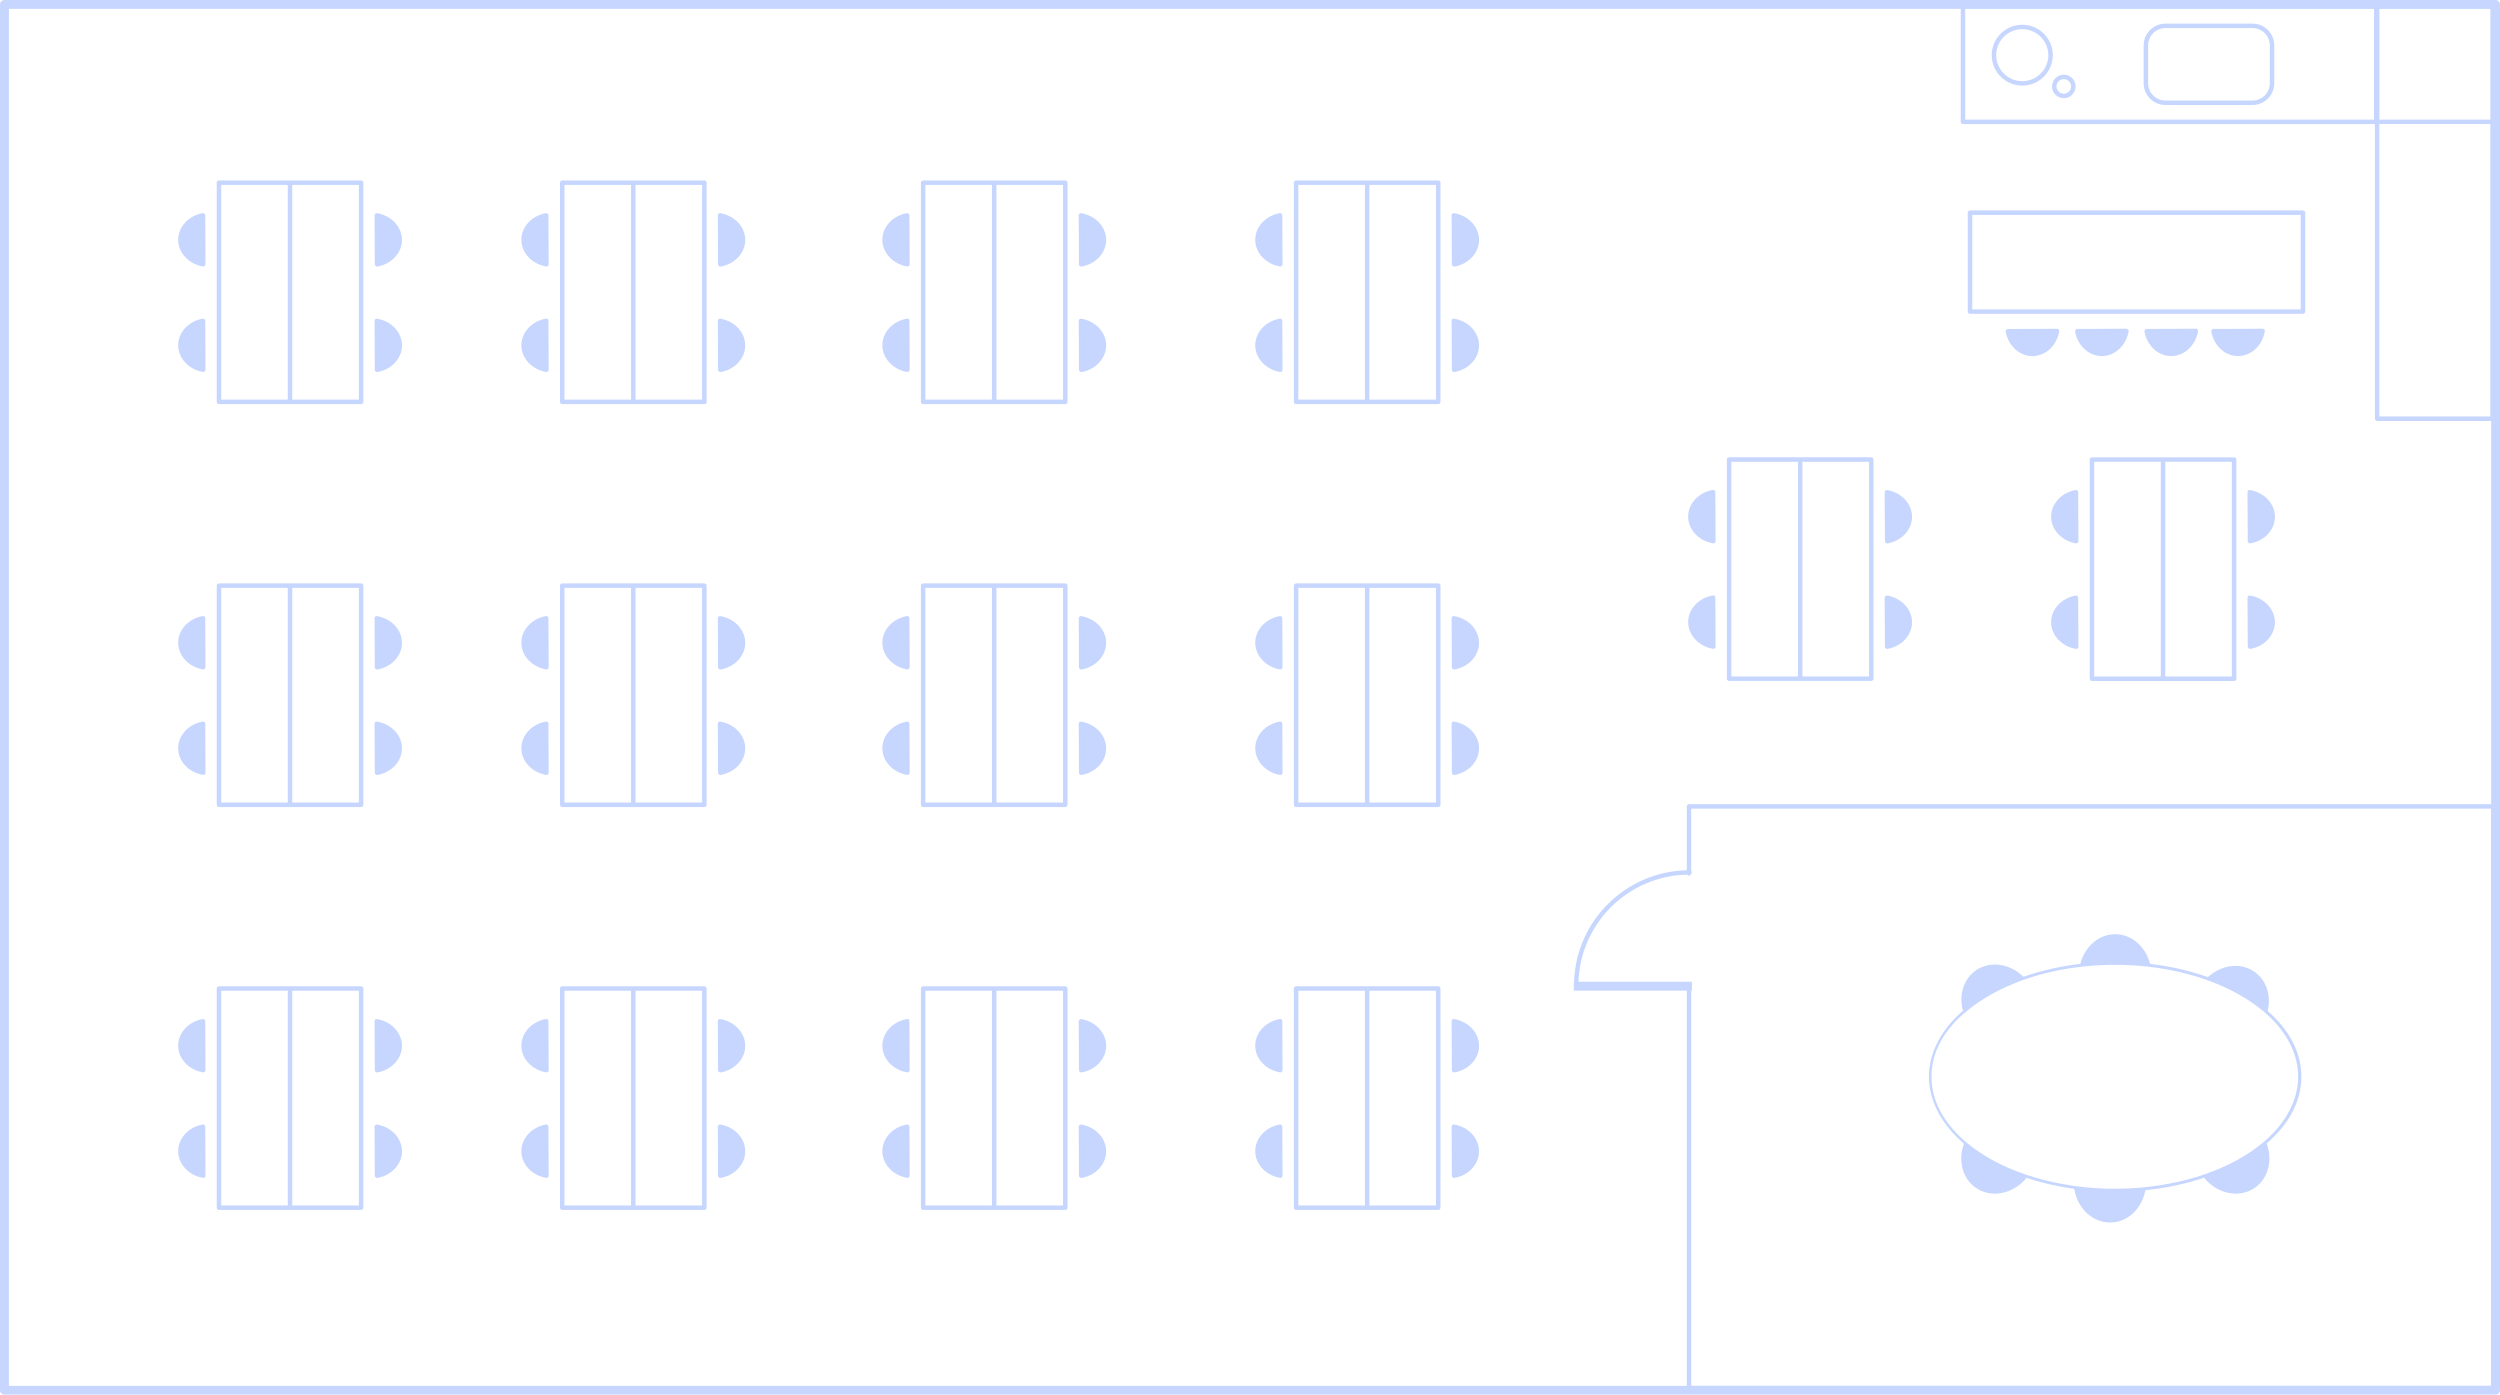 <svg width="242" height="135" viewBox="0 0 242 135" fill="none" xmlns="http://www.w3.org/2000/svg">
<g clip-path="url(#clip0_396_4439)">
<path d="M34.955 17.469H21.199C21.078 17.469 20.98 17.567 20.98 17.688V38.901C20.98 39.022 21.078 39.119 21.199 39.119H34.955C35.076 39.119 35.174 39.022 35.174 38.901V17.682C35.174 17.561 35.076 17.464 34.955 17.464V17.469ZM21.412 17.9H27.858V38.683H21.412V17.9ZM34.736 38.683H28.29V17.9H34.736V38.683Z" fill="#C6D6FF"/>
<path d="M19.799 20.68C19.747 20.639 19.684 20.622 19.62 20.634C18.244 20.881 17.247 21.966 17.247 23.212C17.247 24.458 18.255 25.555 19.643 25.796C19.655 25.796 19.666 25.796 19.678 25.796C19.73 25.796 19.776 25.779 19.816 25.745C19.862 25.704 19.891 25.641 19.891 25.578L19.868 20.84C19.868 20.777 19.839 20.714 19.787 20.674L19.799 20.68Z" fill="#C6D6FF"/>
<path d="M19.799 30.89C19.747 30.85 19.684 30.833 19.62 30.844C18.244 31.091 17.247 32.176 17.247 33.423C17.247 34.669 18.255 35.766 19.643 36.007C19.655 36.007 19.666 36.007 19.678 36.007C19.73 36.007 19.776 35.99 19.816 35.955C19.862 35.915 19.891 35.852 19.891 35.789L19.868 31.051C19.868 30.988 19.839 30.924 19.787 30.884L19.799 30.89Z" fill="#C6D6FF"/>
<path d="M36.51 30.844C36.447 30.833 36.383 30.85 36.332 30.89C36.286 30.93 36.257 30.993 36.257 31.057L36.28 35.794C36.28 35.858 36.309 35.921 36.361 35.961C36.401 35.995 36.447 36.013 36.499 36.013C36.51 36.013 36.522 36.013 36.539 36.013C37.916 35.766 38.912 34.68 38.912 33.434C38.912 32.188 37.904 31.091 36.516 30.85L36.51 30.844Z" fill="#C6D6FF"/>
<path d="M36.51 20.634C36.447 20.622 36.383 20.639 36.332 20.68C36.286 20.72 36.257 20.783 36.257 20.846L36.28 25.584C36.28 25.647 36.309 25.71 36.361 25.75C36.401 25.785 36.447 25.802 36.499 25.802C36.51 25.802 36.522 25.802 36.539 25.802C37.916 25.555 38.912 24.47 38.912 23.224C38.912 21.977 37.904 20.881 36.516 20.639L36.51 20.634Z" fill="#C6D6FF"/>
<path d="M68.182 17.469H54.425C54.304 17.469 54.207 17.567 54.207 17.688V38.901C54.207 39.022 54.304 39.119 54.425 39.119H68.182C68.303 39.119 68.401 39.022 68.401 38.901V17.682C68.401 17.561 68.303 17.464 68.182 17.464V17.469ZM54.639 17.9H61.085V38.683H54.639V17.9ZM67.963 38.683H61.517V17.9H67.963V38.683Z" fill="#C6D6FF"/>
<path d="M53.02 20.68C52.968 20.639 52.905 20.622 52.841 20.634C51.465 20.881 50.468 21.966 50.468 23.212C50.468 24.458 51.476 25.555 52.864 25.796C52.876 25.796 52.887 25.796 52.899 25.796C52.951 25.796 52.997 25.779 53.037 25.745C53.083 25.704 53.112 25.641 53.112 25.578L53.089 20.84C53.089 20.777 53.06 20.714 53.008 20.674L53.02 20.68Z" fill="#C6D6FF"/>
<path d="M53.02 30.89C52.968 30.85 52.905 30.833 52.841 30.844C51.465 31.091 50.468 32.176 50.468 33.423C50.468 34.669 51.476 35.766 52.864 36.007C52.876 36.007 52.887 36.007 52.899 36.007C52.951 36.007 52.997 35.99 53.037 35.955C53.083 35.915 53.112 35.852 53.112 35.789L53.089 31.051C53.089 30.988 53.06 30.924 53.008 30.884L53.02 30.89Z" fill="#C6D6FF"/>
<path d="M69.737 30.844C69.674 30.833 69.61 30.85 69.558 30.89C69.512 30.93 69.484 30.993 69.484 31.057L69.507 35.794C69.507 35.858 69.535 35.921 69.587 35.961C69.628 35.995 69.674 36.013 69.725 36.013C69.737 36.013 69.749 36.013 69.766 36.013C71.143 35.766 72.139 34.68 72.139 33.434C72.139 32.188 71.131 31.091 69.743 30.85L69.737 30.844Z" fill="#C6D6FF"/>
<path d="M69.737 20.634C69.674 20.622 69.61 20.639 69.558 20.68C69.512 20.72 69.484 20.783 69.484 20.846L69.507 25.584C69.507 25.647 69.535 25.71 69.587 25.75C69.628 25.785 69.674 25.802 69.725 25.802C69.737 25.802 69.749 25.802 69.766 25.802C71.143 25.555 72.139 24.47 72.139 23.224C72.139 21.977 71.131 20.881 69.743 20.639L69.737 20.634Z" fill="#C6D6FF"/>
<path d="M103.119 17.469H89.363C89.242 17.469 89.144 17.567 89.144 17.688V38.901C89.144 39.022 89.242 39.119 89.363 39.119H103.119C103.24 39.119 103.338 39.022 103.338 38.901V17.682C103.338 17.561 103.24 17.464 103.119 17.464V17.469ZM89.576 17.9H96.022V38.683H89.576V17.9ZM102.9 38.683H96.454V17.9H102.9V38.683Z" fill="#C6D6FF"/>
<path d="M87.963 20.68C87.912 20.639 87.848 20.622 87.785 20.634C86.408 20.881 85.411 21.966 85.411 23.212C85.411 24.458 86.419 25.555 87.808 25.796C87.819 25.796 87.831 25.796 87.842 25.796C87.894 25.796 87.94 25.779 87.981 25.745C88.027 25.704 88.055 25.641 88.055 25.578L88.032 20.84C88.032 20.777 88.004 20.714 87.952 20.674L87.963 20.68Z" fill="#C6D6FF"/>
<path d="M87.963 30.89C87.912 30.85 87.848 30.833 87.785 30.844C86.408 31.091 85.411 32.176 85.411 33.423C85.411 34.669 86.419 35.766 87.808 36.007C87.819 36.007 87.831 36.007 87.842 36.007C87.894 36.007 87.94 35.99 87.981 35.955C88.027 35.915 88.055 35.852 88.055 35.789L88.032 31.051C88.032 30.988 88.004 30.924 87.952 30.884L87.963 30.89Z" fill="#C6D6FF"/>
<path d="M104.675 30.844C104.611 30.833 104.548 30.85 104.496 30.89C104.45 30.93 104.421 30.993 104.421 31.057L104.444 35.794C104.444 35.858 104.473 35.921 104.525 35.961C104.565 35.995 104.611 36.013 104.663 36.013C104.675 36.013 104.686 36.013 104.703 36.013C106.08 35.766 107.077 34.68 107.077 33.434C107.077 32.188 106.069 31.091 104.68 30.85L104.675 30.844Z" fill="#C6D6FF"/>
<path d="M104.675 20.634C104.611 20.622 104.548 20.639 104.496 20.68C104.45 20.72 104.421 20.783 104.421 20.846L104.444 25.584C104.444 25.647 104.473 25.71 104.525 25.75C104.565 25.785 104.611 25.802 104.663 25.802C104.675 25.802 104.686 25.802 104.703 25.802C106.08 25.555 107.077 24.47 107.077 23.224C107.077 21.977 106.069 20.881 104.68 20.639L104.675 20.634Z" fill="#C6D6FF"/>
<path d="M139.221 17.469H125.464C125.343 17.469 125.246 17.567 125.246 17.688V38.901C125.246 39.022 125.343 39.119 125.464 39.119H139.221C139.342 39.119 139.439 39.022 139.439 38.901V17.682C139.439 17.561 139.342 17.464 139.221 17.464V17.469ZM125.678 17.9H132.124V38.683H125.678V17.9ZM139.002 38.683H132.556V17.9H139.002V38.683Z" fill="#C6D6FF"/>
<path d="M124.059 20.68C124.007 20.639 123.944 20.622 123.88 20.634C122.503 20.881 121.507 21.966 121.507 23.212C121.507 24.458 122.515 25.555 123.903 25.796C123.915 25.796 123.926 25.796 123.938 25.796C123.99 25.796 124.036 25.779 124.076 25.745C124.122 25.704 124.151 25.641 124.151 25.578L124.128 20.84C124.128 20.777 124.099 20.714 124.047 20.674L124.059 20.68Z" fill="#C6D6FF"/>
<path d="M124.059 30.89C124.007 30.85 123.944 30.833 123.88 30.844C122.503 31.091 121.507 32.176 121.507 33.423C121.507 34.669 122.515 35.766 123.903 36.007C123.915 36.007 123.926 36.007 123.938 36.007C123.99 36.007 124.036 35.99 124.076 35.955C124.122 35.915 124.151 35.852 124.151 35.789L124.128 31.051C124.128 30.988 124.099 30.924 124.047 30.884L124.059 30.89Z" fill="#C6D6FF"/>
<path d="M140.77 30.844C140.707 30.833 140.643 30.85 140.592 30.89C140.545 30.93 140.517 30.993 140.517 31.057L140.54 35.794C140.54 35.858 140.569 35.921 140.62 35.961C140.661 35.995 140.707 36.013 140.759 36.013C140.77 36.013 140.782 36.013 140.799 36.013C142.176 35.766 143.172 34.68 143.172 33.434C143.172 32.188 142.164 31.091 140.776 30.85L140.77 30.844Z" fill="#C6D6FF"/>
<path d="M140.77 20.634C140.707 20.622 140.643 20.639 140.592 20.68C140.545 20.72 140.517 20.783 140.517 20.846L140.54 25.584C140.54 25.647 140.569 25.71 140.62 25.75C140.661 25.785 140.707 25.802 140.759 25.802C140.77 25.802 140.782 25.802 140.799 25.802C142.176 25.555 143.172 24.47 143.172 23.224C143.172 21.977 142.164 20.881 140.776 20.639L140.77 20.634Z" fill="#C6D6FF"/>
<path d="M167.378 65.915H181.134C181.255 65.915 181.353 65.817 181.353 65.697V44.483C181.353 44.362 181.255 44.265 181.134 44.265H167.378C167.257 44.265 167.159 44.362 167.159 44.483V65.697C167.159 65.817 167.257 65.915 167.378 65.915ZM180.921 65.484H174.475V44.701H180.921V65.484ZM167.597 44.701H174.043V65.484H167.597V44.701Z" fill="#C6D6FF"/>
<path d="M165.823 52.598C165.823 52.598 165.846 52.598 165.857 52.598C165.909 52.598 165.955 52.581 165.996 52.546C166.042 52.506 166.07 52.443 166.07 52.38L166.047 47.642C166.047 47.579 166.019 47.515 165.967 47.475C165.915 47.435 165.851 47.418 165.788 47.429C164.411 47.676 163.415 48.762 163.415 50.008C163.415 51.254 164.423 52.351 165.811 52.592L165.823 52.598Z" fill="#C6D6FF"/>
<path d="M165.823 62.808C165.823 62.808 165.846 62.808 165.857 62.808C165.909 62.808 165.955 62.791 165.996 62.757C166.042 62.716 166.07 62.653 166.07 62.59L166.047 57.852C166.047 57.789 166.019 57.726 165.967 57.686C165.915 57.645 165.851 57.628 165.788 57.64C164.411 57.887 163.415 58.972 163.415 60.218C163.415 61.464 164.423 62.561 165.811 62.802L165.823 62.808Z" fill="#C6D6FF"/>
<path d="M182.534 62.762C182.574 62.797 182.62 62.814 182.672 62.814C182.684 62.814 182.695 62.814 182.713 62.814C184.089 62.567 185.086 61.482 185.086 60.235C185.086 58.989 184.078 57.892 182.69 57.651C182.626 57.64 182.563 57.657 182.511 57.697C182.465 57.737 182.436 57.8 182.436 57.864L182.459 62.601C182.459 62.665 182.488 62.728 182.54 62.768L182.534 62.762Z" fill="#C6D6FF"/>
<path d="M182.534 52.552C182.574 52.586 182.62 52.603 182.672 52.603C182.684 52.603 182.695 52.603 182.713 52.603C184.089 52.356 185.086 51.271 185.086 50.025C185.086 48.779 184.078 47.682 182.69 47.441C182.626 47.429 182.563 47.447 182.511 47.487C182.465 47.527 182.436 47.59 182.436 47.653L182.459 52.391C182.459 52.454 182.488 52.517 182.54 52.557L182.534 52.552Z" fill="#C6D6FF"/>
<path d="M34.955 56.474H21.199C21.078 56.474 20.98 56.572 20.98 56.692V77.906C20.98 78.026 21.078 78.124 21.199 78.124H34.955C35.076 78.124 35.174 78.026 35.174 77.906V56.692C35.174 56.572 35.076 56.474 34.955 56.474ZM21.412 56.905H27.858V77.688H21.412V56.905ZM34.736 77.688H28.29V56.905H34.736V77.688Z" fill="#C6D6FF"/>
<path d="M19.799 59.684C19.747 59.644 19.684 59.627 19.62 59.638C18.244 59.885 17.247 60.971 17.247 62.217C17.247 63.463 18.255 64.56 19.643 64.801C19.655 64.801 19.666 64.801 19.678 64.801C19.73 64.801 19.776 64.784 19.816 64.749C19.862 64.709 19.891 64.646 19.891 64.583L19.868 59.845C19.868 59.782 19.839 59.719 19.787 59.678L19.799 59.684Z" fill="#C6D6FF"/>
<path d="M19.799 69.895C19.747 69.855 19.684 69.837 19.62 69.849C18.244 70.096 17.247 71.181 17.247 72.427C17.247 73.673 18.255 74.77 19.643 75.011C19.655 75.011 19.666 75.011 19.678 75.011C19.73 75.011 19.776 74.994 19.816 74.96C19.862 74.919 19.891 74.856 19.891 74.793L19.868 70.055C19.868 69.992 19.839 69.929 19.787 69.889L19.799 69.895Z" fill="#C6D6FF"/>
<path d="M36.51 69.849C36.447 69.837 36.383 69.855 36.332 69.895C36.286 69.935 36.257 69.998 36.257 70.061L36.28 74.799C36.28 74.862 36.309 74.925 36.361 74.966C36.401 75 36.447 75.017 36.499 75.017C36.51 75.017 36.522 75.017 36.539 75.017C37.916 74.77 38.912 73.685 38.912 72.439C38.912 71.192 37.904 70.096 36.516 69.855L36.51 69.849Z" fill="#C6D6FF"/>
<path d="M36.51 59.638C36.447 59.627 36.383 59.644 36.332 59.684C36.286 59.724 36.257 59.788 36.257 59.851L36.28 64.588C36.28 64.652 36.309 64.715 36.361 64.755C36.401 64.79 36.447 64.807 36.499 64.807C36.51 64.807 36.522 64.807 36.539 64.807C37.916 64.56 38.912 63.474 38.912 62.228C38.912 60.982 37.904 59.885 36.516 59.644L36.51 59.638Z" fill="#C6D6FF"/>
<path d="M68.182 56.474H54.425C54.304 56.474 54.207 56.572 54.207 56.692V77.906C54.207 78.026 54.304 78.124 54.425 78.124H68.182C68.303 78.124 68.401 78.026 68.401 77.906V56.692C68.401 56.572 68.303 56.474 68.182 56.474ZM54.639 56.905H61.085V77.688H54.639V56.905ZM67.963 77.688H61.517V56.905H67.963V77.688Z" fill="#C6D6FF"/>
<path d="M53.02 59.684C52.968 59.644 52.905 59.627 52.841 59.638C51.465 59.885 50.468 60.971 50.468 62.217C50.468 63.463 51.476 64.56 52.864 64.801C52.876 64.801 52.887 64.801 52.899 64.801C52.951 64.801 52.997 64.784 53.037 64.749C53.083 64.709 53.112 64.646 53.112 64.583L53.089 59.845C53.089 59.782 53.06 59.719 53.008 59.678L53.02 59.684Z" fill="#C6D6FF"/>
<path d="M53.02 69.895C52.968 69.855 52.905 69.837 52.841 69.849C51.465 70.096 50.468 71.181 50.468 72.427C50.468 73.673 51.476 74.77 52.864 75.011C52.876 75.011 52.887 75.011 52.899 75.011C52.951 75.011 52.997 74.994 53.037 74.96C53.083 74.919 53.112 74.856 53.112 74.793L53.089 70.055C53.089 69.992 53.06 69.929 53.008 69.889L53.02 69.895Z" fill="#C6D6FF"/>
<path d="M69.737 69.849C69.674 69.837 69.61 69.855 69.558 69.895C69.512 69.935 69.484 69.998 69.484 70.061L69.507 74.799C69.507 74.862 69.535 74.925 69.587 74.966C69.628 75 69.674 75.017 69.725 75.017C69.737 75.017 69.749 75.017 69.766 75.017C71.143 74.77 72.139 73.685 72.139 72.439C72.139 71.192 71.131 70.096 69.743 69.855L69.737 69.849Z" fill="#C6D6FF"/>
<path d="M69.737 59.638C69.674 59.627 69.61 59.644 69.558 59.684C69.512 59.724 69.484 59.788 69.484 59.851L69.507 64.588C69.507 64.652 69.535 64.715 69.587 64.755C69.628 64.79 69.674 64.807 69.725 64.807C69.737 64.807 69.749 64.807 69.766 64.807C71.143 64.56 72.139 63.474 72.139 62.228C72.139 60.982 71.131 59.885 69.743 59.644L69.737 59.638Z" fill="#C6D6FF"/>
<path d="M103.119 56.474H89.363C89.242 56.474 89.144 56.572 89.144 56.692V77.906C89.144 78.026 89.242 78.124 89.363 78.124H103.119C103.24 78.124 103.338 78.026 103.338 77.906V56.692C103.338 56.572 103.24 56.474 103.119 56.474ZM89.576 56.905H96.022V77.688H89.576V56.905ZM102.9 77.688H96.454V56.905H102.9V77.688Z" fill="#C6D6FF"/>
<path d="M87.963 59.684C87.912 59.644 87.848 59.627 87.785 59.638C86.408 59.885 85.411 60.971 85.411 62.217C85.411 63.463 86.419 64.56 87.808 64.801C87.819 64.801 87.831 64.801 87.842 64.801C87.894 64.801 87.94 64.784 87.981 64.749C88.027 64.709 88.055 64.646 88.055 64.583L88.032 59.845C88.032 59.782 88.004 59.719 87.952 59.678L87.963 59.684Z" fill="#C6D6FF"/>
<path d="M87.963 69.895C87.912 69.855 87.848 69.837 87.785 69.849C86.408 70.096 85.411 71.181 85.411 72.427C85.411 73.673 86.419 74.77 87.808 75.011C87.819 75.011 87.831 75.011 87.842 75.011C87.894 75.011 87.94 74.994 87.981 74.96C88.027 74.919 88.055 74.856 88.055 74.793L88.032 70.055C88.032 69.992 88.004 69.929 87.952 69.889L87.963 69.895Z" fill="#C6D6FF"/>
<path d="M104.675 69.849C104.611 69.837 104.548 69.855 104.496 69.895C104.45 69.935 104.421 69.998 104.421 70.061L104.444 74.799C104.444 74.862 104.473 74.925 104.525 74.966C104.565 75 104.611 75.017 104.663 75.017C104.675 75.017 104.686 75.017 104.703 75.017C106.08 74.77 107.077 73.685 107.077 72.439C107.077 71.192 106.069 70.096 104.68 69.855L104.675 69.849Z" fill="#C6D6FF"/>
<path d="M104.675 59.638C104.611 59.627 104.548 59.644 104.496 59.684C104.45 59.724 104.421 59.788 104.421 59.851L104.444 64.588C104.444 64.652 104.473 64.715 104.525 64.755C104.565 64.79 104.611 64.807 104.663 64.807C104.675 64.807 104.686 64.807 104.703 64.807C106.08 64.56 107.077 63.474 107.077 62.228C107.077 60.982 106.069 59.885 104.68 59.644L104.675 59.638Z" fill="#C6D6FF"/>
<path d="M139.221 56.474H125.464C125.343 56.474 125.246 56.572 125.246 56.692V77.906C125.246 78.026 125.343 78.124 125.464 78.124H139.221C139.342 78.124 139.439 78.026 139.439 77.906V56.692C139.439 56.572 139.342 56.474 139.221 56.474ZM125.678 56.905H132.124V77.688H125.678V56.905ZM139.002 77.688H132.556V56.905H139.002V77.688Z" fill="#C6D6FF"/>
<path d="M124.059 59.684C124.007 59.644 123.944 59.627 123.88 59.638C122.503 59.885 121.507 60.971 121.507 62.217C121.507 63.463 122.515 64.56 123.903 64.801C123.915 64.801 123.926 64.801 123.938 64.801C123.99 64.801 124.036 64.784 124.076 64.749C124.122 64.709 124.151 64.646 124.151 64.583L124.128 59.845C124.128 59.782 124.099 59.719 124.047 59.678L124.059 59.684Z" fill="#C6D6FF"/>
<path d="M124.059 69.895C124.007 69.855 123.944 69.837 123.88 69.849C122.503 70.096 121.507 71.181 121.507 72.427C121.507 73.673 122.515 74.77 123.903 75.011C123.915 75.011 123.926 75.011 123.938 75.011C123.99 75.011 124.036 74.994 124.076 74.96C124.122 74.919 124.151 74.856 124.151 74.793L124.128 70.055C124.128 69.992 124.099 69.929 124.047 69.889L124.059 69.895Z" fill="#C6D6FF"/>
<path d="M140.77 69.849C140.707 69.837 140.643 69.855 140.592 69.895C140.545 69.935 140.517 69.998 140.517 70.061L140.54 74.799C140.54 74.862 140.569 74.925 140.62 74.966C140.661 75 140.707 75.017 140.759 75.017C140.77 75.017 140.782 75.017 140.799 75.017C142.176 74.77 143.172 73.685 143.172 72.439C143.172 71.192 142.164 70.096 140.776 69.855L140.77 69.849Z" fill="#C6D6FF"/>
<path d="M140.77 59.638C140.707 59.627 140.643 59.644 140.592 59.684C140.545 59.724 140.517 59.788 140.517 59.851L140.54 64.588C140.54 64.652 140.569 64.715 140.62 64.755C140.661 64.79 140.707 64.807 140.759 64.807C140.77 64.807 140.782 64.807 140.799 64.807C142.176 64.56 143.172 63.474 143.172 62.228C143.172 60.982 142.164 59.885 140.776 59.644L140.77 59.638Z" fill="#C6D6FF"/>
<path d="M216.262 44.271H202.506C202.385 44.271 202.287 44.368 202.287 44.489V65.703C202.287 65.823 202.385 65.921 202.506 65.921H216.262C216.383 65.921 216.481 65.823 216.481 65.703V44.489C216.481 44.368 216.383 44.271 216.262 44.271ZM202.719 44.702H209.165V65.484H202.719V44.702ZM216.043 65.484H209.597V44.702H216.043V65.484Z" fill="#C6D6FF"/>
<path d="M201.1 47.481C201.048 47.441 200.985 47.423 200.922 47.435C199.545 47.682 198.548 48.767 198.548 50.013C198.548 51.26 199.556 52.356 200.945 52.598C200.956 52.598 200.968 52.598 200.979 52.598C201.031 52.598 201.077 52.58 201.118 52.546C201.164 52.506 201.192 52.443 201.192 52.379L201.169 47.642C201.169 47.578 201.141 47.515 201.089 47.475L201.1 47.481Z" fill="#C6D6FF"/>
<path d="M201.1 57.697C201.048 57.657 200.985 57.64 200.922 57.651C199.545 57.898 198.548 58.983 198.548 60.23C198.548 61.476 199.556 62.573 200.945 62.814C200.956 62.814 200.968 62.814 200.979 62.814C201.031 62.814 201.077 62.797 201.118 62.762C201.164 62.722 201.192 62.659 201.192 62.596L201.169 57.858C201.169 57.795 201.141 57.732 201.089 57.691L201.1 57.697Z" fill="#C6D6FF"/>
<path d="M217.812 57.646C217.748 57.634 217.685 57.651 217.633 57.691C217.587 57.732 217.558 57.795 217.558 57.858L217.581 62.596C217.581 62.659 217.61 62.722 217.662 62.762C217.702 62.797 217.748 62.814 217.8 62.814C217.812 62.814 217.823 62.814 217.84 62.814C219.217 62.567 220.214 61.482 220.214 60.236C220.214 58.989 219.206 57.892 217.817 57.651L217.812 57.646Z" fill="#C6D6FF"/>
<path d="M217.812 47.435C217.748 47.423 217.685 47.441 217.633 47.481C217.587 47.521 217.558 47.584 217.558 47.647L217.581 52.385C217.581 52.448 217.61 52.511 217.662 52.552C217.702 52.586 217.748 52.603 217.8 52.603C217.812 52.603 217.823 52.603 217.84 52.603C219.217 52.356 220.214 51.271 220.214 50.025C220.214 48.779 219.206 47.682 217.817 47.441L217.812 47.435Z" fill="#C6D6FF"/>
<path d="M34.955 95.473H21.199C21.078 95.473 20.98 95.57 20.98 95.691V116.905C20.98 117.025 21.078 117.123 21.199 117.123H34.955C35.076 117.123 35.174 117.025 35.174 116.905V95.691C35.174 95.57 35.076 95.473 34.955 95.473ZM21.412 95.904H27.858V116.687H21.412V95.904ZM34.736 116.687H28.29V95.904H34.736V116.687Z" fill="#C6D6FF"/>
<path d="M19.799 98.689C19.747 98.649 19.684 98.631 19.62 98.643C18.244 98.89 17.247 99.975 17.247 101.221C17.247 102.468 18.255 103.564 19.643 103.806C19.655 103.806 19.666 103.806 19.678 103.806C19.73 103.806 19.776 103.788 19.816 103.754C19.862 103.714 19.891 103.651 19.891 103.587L19.868 98.85C19.868 98.787 19.839 98.723 19.787 98.683L19.799 98.689Z" fill="#C6D6FF"/>
<path d="M19.799 108.899C19.747 108.859 19.684 108.842 19.62 108.853C18.244 109.1 17.247 110.186 17.247 111.432C17.247 112.678 18.255 113.775 19.643 114.016C19.655 114.016 19.666 114.016 19.678 114.016C19.73 114.016 19.776 113.999 19.816 113.964C19.862 113.924 19.891 113.861 19.891 113.798L19.868 109.06C19.868 108.997 19.839 108.934 19.787 108.894L19.799 108.899Z" fill="#C6D6FF"/>
<path d="M36.51 108.853C36.447 108.842 36.383 108.859 36.332 108.899C36.286 108.939 36.257 109.003 36.257 109.066L36.28 113.804C36.28 113.867 36.309 113.93 36.361 113.97C36.401 114.005 36.447 114.022 36.499 114.022C36.51 114.022 36.522 114.022 36.539 114.022C37.916 113.775 38.912 112.689 38.912 111.443C38.912 110.197 37.904 109.1 36.516 108.859L36.51 108.853Z" fill="#C6D6FF"/>
<path d="M36.51 98.643C36.447 98.631 36.383 98.649 36.332 98.689C36.286 98.729 36.257 98.792 36.257 98.855L36.28 103.593C36.28 103.656 36.309 103.719 36.361 103.76C36.401 103.794 36.447 103.811 36.499 103.811C36.51 103.811 36.522 103.811 36.539 103.811C37.916 103.564 38.912 102.479 38.912 101.233C38.912 99.987 37.904 98.89 36.516 98.649L36.51 98.643Z" fill="#C6D6FF"/>
<path d="M68.182 95.473H54.425C54.304 95.473 54.207 95.57 54.207 95.691V116.905C54.207 117.025 54.304 117.123 54.425 117.123H68.182C68.303 117.123 68.401 117.025 68.401 116.905V95.691C68.401 95.57 68.303 95.473 68.182 95.473ZM54.639 95.904H61.085V116.687H54.639V95.904ZM67.963 116.687H61.517V95.904H67.963V116.687Z" fill="#C6D6FF"/>
<path d="M53.02 98.689C52.968 98.649 52.905 98.631 52.841 98.643C51.465 98.89 50.468 99.975 50.468 101.221C50.468 102.468 51.476 103.564 52.864 103.806C52.876 103.806 52.887 103.806 52.899 103.806C52.951 103.806 52.997 103.788 53.037 103.754C53.083 103.714 53.112 103.651 53.112 103.587L53.089 98.85C53.089 98.787 53.06 98.723 53.008 98.683L53.02 98.689Z" fill="#C6D6FF"/>
<path d="M53.02 108.899C52.968 108.859 52.905 108.842 52.841 108.853C51.465 109.1 50.468 110.186 50.468 111.432C50.468 112.678 51.476 113.775 52.864 114.016C52.876 114.016 52.887 114.016 52.899 114.016C52.951 114.016 52.997 113.999 53.037 113.964C53.083 113.924 53.112 113.861 53.112 113.798L53.089 109.06C53.089 108.997 53.06 108.934 53.008 108.894L53.02 108.899Z" fill="#C6D6FF"/>
<path d="M69.737 108.853C69.674 108.842 69.61 108.859 69.558 108.899C69.512 108.939 69.484 109.003 69.484 109.066L69.507 113.804C69.507 113.867 69.535 113.93 69.587 113.97C69.628 114.005 69.674 114.022 69.725 114.022C69.737 114.022 69.749 114.022 69.766 114.022C71.143 113.775 72.139 112.689 72.139 111.443C72.139 110.197 71.131 109.1 69.743 108.859L69.737 108.853Z" fill="#C6D6FF"/>
<path d="M69.737 98.643C69.674 98.631 69.61 98.649 69.558 98.689C69.512 98.729 69.484 98.792 69.484 98.855L69.507 103.593C69.507 103.656 69.535 103.719 69.587 103.76C69.628 103.794 69.674 103.811 69.725 103.811C69.737 103.811 69.749 103.811 69.766 103.811C71.143 103.564 72.139 102.479 72.139 101.233C72.139 99.987 71.131 98.89 69.743 98.649L69.737 98.643Z" fill="#C6D6FF"/>
<path d="M103.119 95.473H89.363C89.242 95.473 89.144 95.57 89.144 95.691V116.905C89.144 117.025 89.242 117.123 89.363 117.123H103.119C103.24 117.123 103.338 117.025 103.338 116.905V95.691C103.338 95.57 103.24 95.473 103.119 95.473ZM89.576 95.904H96.022V116.687H89.576V95.904ZM102.9 116.687H96.454V95.904H102.9V116.687Z" fill="#C6D6FF"/>
<path d="M87.963 98.689C87.912 98.649 87.848 98.631 87.785 98.643C86.408 98.89 85.411 99.975 85.411 101.221C85.411 102.468 86.419 103.564 87.808 103.806C87.819 103.806 87.831 103.806 87.842 103.806C87.894 103.806 87.94 103.788 87.981 103.754C88.027 103.714 88.055 103.651 88.055 103.587L88.032 98.85C88.032 98.787 88.004 98.723 87.952 98.683L87.963 98.689Z" fill="#C6D6FF"/>
<path d="M87.963 108.899C87.912 108.859 87.848 108.842 87.785 108.853C86.408 109.1 85.411 110.186 85.411 111.432C85.411 112.678 86.419 113.775 87.808 114.016C87.819 114.016 87.831 114.016 87.842 114.016C87.894 114.016 87.94 113.999 87.981 113.964C88.027 113.924 88.055 113.861 88.055 113.798L88.032 109.06C88.032 108.997 88.004 108.934 87.952 108.894L87.963 108.899Z" fill="#C6D6FF"/>
<path d="M104.675 108.853C104.611 108.842 104.548 108.859 104.496 108.899C104.45 108.939 104.421 109.003 104.421 109.066L104.444 113.804C104.444 113.867 104.473 113.93 104.525 113.97C104.565 114.005 104.611 114.022 104.663 114.022C104.675 114.022 104.686 114.022 104.703 114.022C106.08 113.775 107.077 112.689 107.077 111.443C107.077 110.197 106.069 109.1 104.68 108.859L104.675 108.853Z" fill="#C6D6FF"/>
<path d="M104.675 98.643C104.611 98.631 104.548 98.649 104.496 98.689C104.45 98.729 104.421 98.792 104.421 98.855L104.444 103.593C104.444 103.656 104.473 103.719 104.525 103.76C104.565 103.794 104.611 103.811 104.663 103.811C104.675 103.811 104.686 103.811 104.703 103.811C106.08 103.564 107.077 102.479 107.077 101.233C107.077 99.987 106.069 98.89 104.68 98.649L104.675 98.643Z" fill="#C6D6FF"/>
<path d="M139.221 95.473H125.464C125.343 95.473 125.246 95.57 125.246 95.691V116.905C125.246 117.025 125.343 117.123 125.464 117.123H139.221C139.342 117.123 139.439 117.025 139.439 116.905V95.691C139.439 95.57 139.342 95.473 139.221 95.473ZM125.678 95.904H132.124V116.687H125.678V95.904ZM139.002 116.687H132.556V95.904H139.002V116.687Z" fill="#C6D6FF"/>
<path d="M124.059 98.689C124.007 98.649 123.944 98.631 123.88 98.643C122.503 98.89 121.507 99.975 121.507 101.221C121.507 102.468 122.515 103.564 123.903 103.806C123.915 103.806 123.926 103.806 123.938 103.806C123.99 103.806 124.036 103.788 124.076 103.754C124.122 103.714 124.151 103.651 124.151 103.587L124.128 98.85C124.128 98.787 124.099 98.723 124.047 98.683L124.059 98.689Z" fill="#C6D6FF"/>
<path d="M124.059 108.899C124.007 108.859 123.944 108.842 123.88 108.853C122.503 109.1 121.507 110.186 121.507 111.432C121.507 112.678 122.515 113.775 123.903 114.016C123.915 114.016 123.926 114.016 123.938 114.016C123.99 114.016 124.036 113.999 124.076 113.964C124.122 113.924 124.151 113.861 124.151 113.798L124.128 109.06C124.128 108.997 124.099 108.934 124.047 108.894L124.059 108.899Z" fill="#C6D6FF"/>
<path d="M140.77 108.853C140.707 108.842 140.643 108.859 140.592 108.899C140.545 108.939 140.517 109.003 140.517 109.066L140.54 113.804C140.54 113.867 140.569 113.93 140.62 113.97C140.661 114.005 140.707 114.022 140.759 114.022C140.77 114.022 140.782 114.022 140.799 114.022C142.176 113.775 143.172 112.689 143.172 111.443C143.172 110.197 142.164 109.1 140.776 108.859L140.77 108.853Z" fill="#C6D6FF"/>
<path d="M140.77 98.643C140.707 98.631 140.643 98.649 140.592 98.689C140.545 98.729 140.517 98.792 140.517 98.855L140.54 103.593C140.54 103.656 140.569 103.719 140.62 103.76C140.661 103.794 140.707 103.811 140.759 103.811C140.77 103.811 140.782 103.811 140.799 103.811C142.176 103.564 143.172 102.479 143.172 101.233C143.172 99.987 142.164 98.89 140.776 98.649L140.77 98.643Z" fill="#C6D6FF"/>
<path d="M241.568 0H0.432C0.196 0 0 0.195 0 0.431V134.569C0 134.805 0.196 135 0.432 135H241.568C241.804 135 242 134.805 242 134.569V0.431C242 0.195 241.804 0 241.568 0ZM163.778 95.892V95.031H152.798C152.988 89.357 157.608 84.786 163.317 84.665C163.357 84.717 163.415 84.757 163.49 84.757C163.593 84.757 163.674 84.688 163.697 84.59C163.737 84.55 163.766 84.499 163.766 84.435C163.766 84.378 163.743 84.332 163.709 84.292V78.279H241.13V134.139H163.709V95.886H163.778V95.892ZM229.805 0.867V11.577H190.23V0.867H229.805ZM230.323 0.867H241.067V11.577H230.416C230.387 11.577 230.352 11.583 230.329 11.595V0.867H230.323ZM230.323 11.985C230.323 11.985 230.381 12.002 230.41 12.002H241.061V40.314H230.318V11.991L230.323 11.985ZM0.864 0.861H189.798V11.79C189.798 11.91 189.896 12.008 190.017 12.008H229.891V40.538C229.891 40.658 229.989 40.756 230.11 40.756H241.142V77.848H163.501C163.38 77.848 163.282 77.946 163.282 78.067V84.24C157.355 84.384 152.562 89.133 152.372 95.036H152.343V95.898H163.282V134.15H0.864V0.861Z" fill="#C6D6FF"/>
<path d="M190.697 30.379H222.927C223.048 30.379 223.146 30.281 223.146 30.161V20.588C223.146 20.467 223.048 20.369 222.927 20.369H190.697C190.576 20.369 190.478 20.467 190.478 20.588V30.161C190.478 30.281 190.576 30.379 190.697 30.379ZM190.916 20.806H222.714V29.948H190.916V20.806Z" fill="#C6D6FF"/>
<path d="M199.286 31.901C199.245 31.855 199.182 31.826 199.119 31.826L194.366 31.849C194.303 31.849 194.239 31.878 194.199 31.93C194.159 31.976 194.142 32.044 194.153 32.108C194.401 33.48 195.489 34.474 196.74 34.474C197.99 34.474 199.09 33.469 199.332 32.085C199.343 32.021 199.326 31.958 199.286 31.907V31.901Z" fill="#C6D6FF"/>
<path d="M206.049 32.073C206.06 32.01 206.043 31.947 206.002 31.895C205.962 31.849 205.899 31.821 205.835 31.821L201.083 31.843C201.02 31.843 200.956 31.872 200.916 31.924C200.876 31.97 200.858 32.039 200.87 32.102C201.118 33.474 202.206 34.468 203.456 34.468C204.706 34.468 205.807 33.463 206.049 32.079V32.073Z" fill="#C6D6FF"/>
<path d="M212.765 32.073C212.777 32.01 212.76 31.947 212.719 31.895C212.679 31.849 212.616 31.821 212.552 31.821L207.8 31.843C207.736 31.843 207.673 31.872 207.633 31.924C207.592 31.97 207.575 32.039 207.587 32.102C207.834 33.474 208.923 34.468 210.173 34.468C211.423 34.468 212.523 33.463 212.765 32.079V32.073Z" fill="#C6D6FF"/>
<path d="M219.234 32.073C219.246 32.01 219.229 31.947 219.188 31.895C219.148 31.849 219.085 31.821 219.021 31.821L214.269 31.843C214.205 31.843 214.142 31.872 214.102 31.924C214.061 31.97 214.044 32.039 214.056 32.102C214.303 33.474 215.392 34.468 216.642 34.468C217.892 34.468 218.992 33.463 219.234 32.079V32.073Z" fill="#C6D6FF"/>
<path d="M190.109 110.72C189.879 111.351 189.798 112.018 189.884 112.672C190.023 113.666 190.524 114.498 191.313 115.015C191.843 115.366 192.454 115.544 193.093 115.544C193.398 115.544 193.715 115.503 194.032 115.417C194.862 115.199 195.605 114.705 196.169 114.016C197.604 114.498 199.153 114.854 200.789 115.084C201.083 116.933 202.517 118.34 204.24 118.34C205.962 118.34 207.339 116.997 207.673 115.211C209.701 115.004 211.613 114.59 213.353 114.005C213.917 114.699 214.66 115.193 215.496 115.417C215.813 115.503 216.129 115.544 216.435 115.544C217.074 115.544 217.685 115.366 218.215 115.015C218.998 114.498 219.505 113.666 219.643 112.672C219.736 112.012 219.649 111.328 219.407 110.691C221.521 108.871 222.771 106.642 222.771 104.23C222.771 101.818 221.562 99.665 219.511 97.862C219.874 96.374 219.39 94.835 218.169 94.026C216.821 93.13 214.995 93.411 213.727 94.588C212.016 93.98 210.127 93.537 208.128 93.302C207.708 91.648 206.354 90.431 204.752 90.431C203.151 90.431 201.797 91.648 201.377 93.302C199.407 93.532 197.552 93.962 195.864 94.554C194.591 93.296 192.707 92.975 191.325 93.894C190.075 94.721 189.596 96.317 190.011 97.839C187.943 99.648 186.722 101.853 186.722 104.23C186.722 106.608 187.983 108.888 190.121 110.72H190.109ZM190.086 98.132C190.126 98.097 190.161 98.069 190.201 98.034C190.242 98 190.282 97.965 190.322 97.931C191.768 96.702 193.629 95.662 195.772 94.887C195.818 94.87 195.87 94.853 195.916 94.835C195.962 94.818 196.014 94.801 196.06 94.784C197.667 94.232 199.43 93.825 201.296 93.601C201.348 93.595 201.394 93.589 201.446 93.583C201.498 93.578 201.55 93.572 201.596 93.566C202.615 93.457 203.664 93.394 204.729 93.394C205.795 93.394 206.849 93.457 207.869 93.566C207.921 93.566 207.973 93.578 208.019 93.583C208.07 93.589 208.117 93.595 208.168 93.601C210.064 93.83 211.849 94.244 213.48 94.812C213.526 94.83 213.578 94.847 213.624 94.864C213.675 94.881 213.727 94.898 213.773 94.916C215.893 95.691 217.731 96.725 219.159 97.948C219.2 97.982 219.24 98.017 219.28 98.051C219.321 98.086 219.361 98.12 219.401 98.155C221.331 99.889 222.46 101.979 222.46 104.23C222.46 106.482 221.279 108.658 219.275 110.415C219.24 110.45 219.2 110.479 219.159 110.513C219.119 110.547 219.085 110.576 219.044 110.611C217.558 111.857 215.646 112.896 213.445 113.66C213.393 113.677 213.347 113.694 213.295 113.712C213.249 113.729 213.203 113.746 213.151 113.763C211.475 114.32 209.637 114.711 207.69 114.912C207.638 114.912 207.592 114.923 207.54 114.929C207.489 114.935 207.443 114.941 207.391 114.946C206.515 115.027 205.622 115.073 204.712 115.073C203.445 115.073 202.206 114.987 201.014 114.832C200.962 114.826 200.916 114.82 200.864 114.809C200.812 114.803 200.766 114.797 200.714 114.786C199.159 114.567 197.684 114.223 196.313 113.775C196.267 113.758 196.215 113.74 196.169 113.729C196.117 113.712 196.071 113.694 196.019 113.677C193.819 112.919 191.906 111.88 190.414 110.645C190.374 110.611 190.34 110.576 190.299 110.547C190.259 110.513 190.224 110.484 190.184 110.45C188.162 108.687 186.964 106.545 186.964 104.236C186.964 101.928 188.104 99.872 190.052 98.137L190.086 98.132Z" fill="#C6D6FF"/>
<path d="M195.754 8.287C197.385 8.287 198.71 6.966 198.71 5.341C198.71 3.716 197.385 2.395 195.754 2.395C194.124 2.395 192.799 3.716 192.799 5.341C192.799 6.966 194.124 8.287 195.754 8.287ZM195.754 2.825C197.143 2.825 198.278 3.951 198.278 5.341C198.278 6.731 197.149 7.856 195.754 7.856C194.36 7.856 193.231 6.731 193.231 5.341C193.231 3.951 194.36 2.825 195.754 2.825Z" fill="#C6D6FF"/>
<path d="M199.775 9.504C200.403 9.504 200.916 8.993 200.916 8.367C200.916 7.741 200.403 7.23 199.775 7.23C199.147 7.23 198.635 7.741 198.635 8.367C198.635 8.993 199.147 9.504 199.775 9.504ZM199.775 7.661C200.167 7.661 200.484 7.977 200.484 8.367C200.484 8.758 200.167 9.073 199.775 9.073C199.384 9.073 199.067 8.758 199.067 8.367C199.067 7.977 199.384 7.661 199.775 7.661Z" fill="#C6D6FF"/>
<path d="M209.62 10.165H218.036C219.206 10.165 220.15 9.217 220.15 8.057V4.393C220.15 3.227 219.2 2.286 218.036 2.286H209.62C208.451 2.286 207.506 3.233 207.506 4.393V8.057C207.506 9.223 208.456 10.165 209.62 10.165ZM207.938 4.393C207.938 3.469 208.693 2.716 209.62 2.716H218.036C218.964 2.716 219.718 3.469 219.718 4.393V8.057C219.718 8.982 218.964 9.734 218.036 9.734H209.62C208.693 9.734 207.938 8.982 207.938 8.057V4.393Z" fill="#C6D6FF"/>
</g>
<defs>
<clipPath id="clip0_396_4439">
<rect width="242" height="135" fill="white"/>
</clipPath>
</defs>
</svg>
